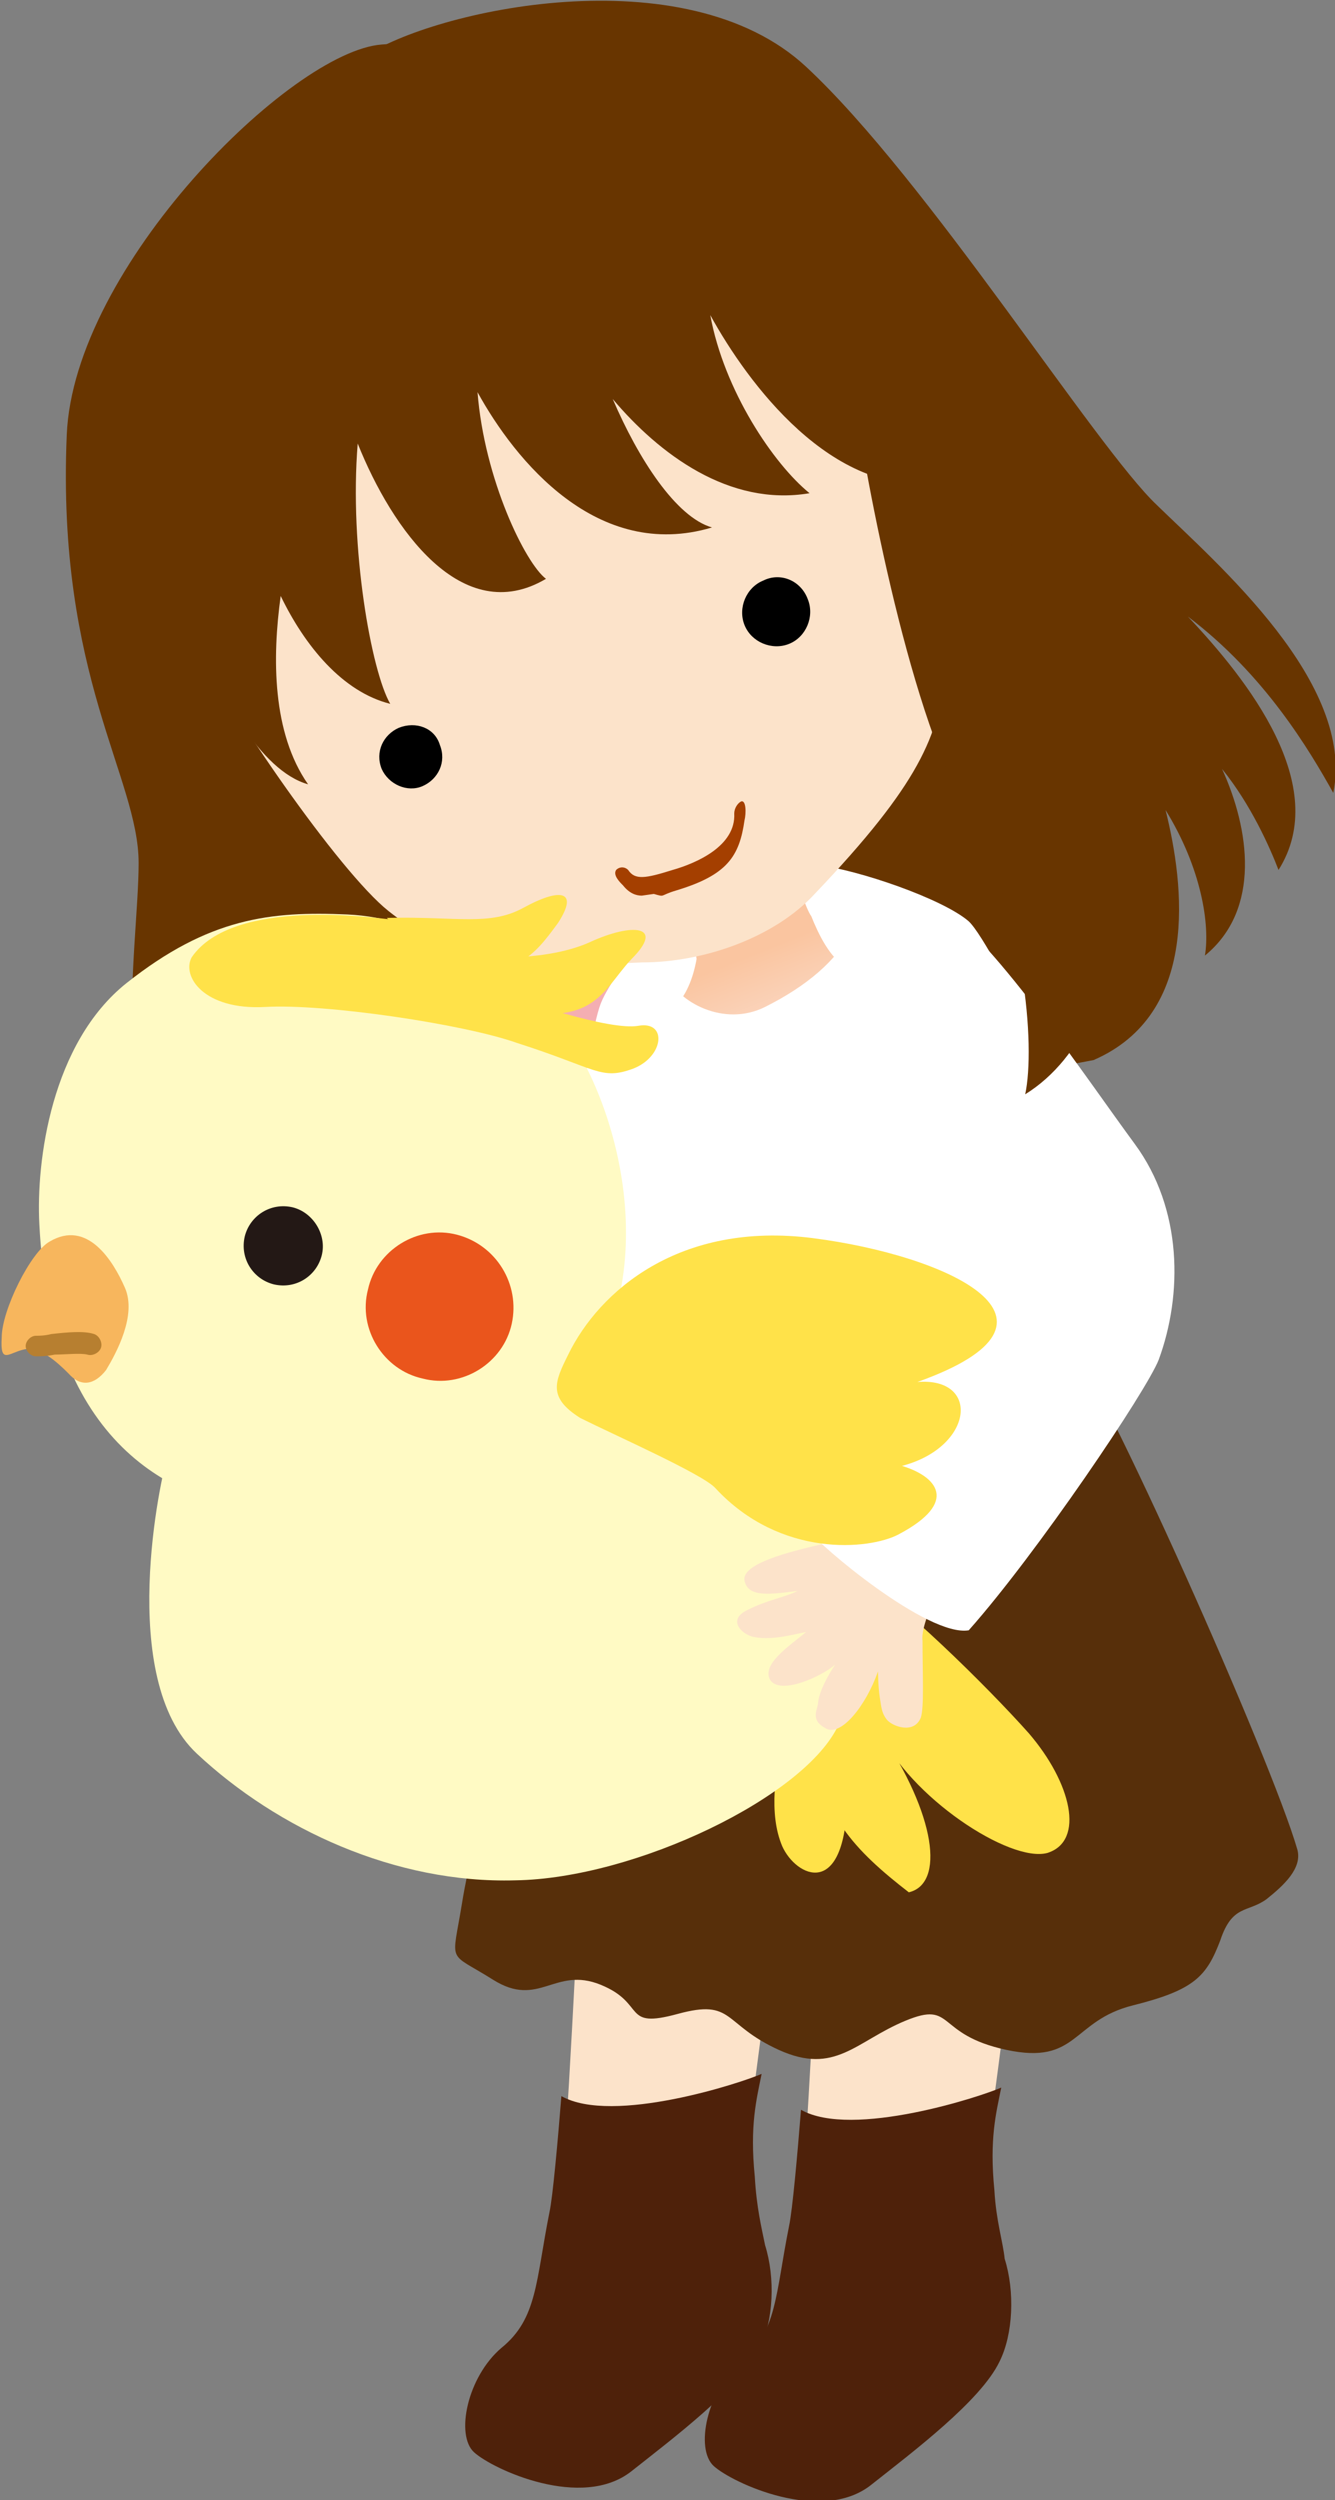 <svg id="レイヤー_1" xmlns="http://www.w3.org/2000/svg" viewBox="0 0 78 146"><rect x="0" y="0" width="78" height="146" fill="#808080" stroke="none"/><style>.st0{fill:#683500}.st1{fill:#fce3ca}.st2{fill:#4e210a}.st3{fill:#572f0a}.st4{fill:#f4aeb2}.st5{fill:#fff}.st6{fill:url(#XMLID_27_)}.st7{fill:#ffe249}.st8{fill:#fffac4}.st9{fill:#a43f00}.st10{fill:#ea551c}.st11{fill:#231815}.st12{fill:#f7b65d}.st13{fill:#b77f30}</style><g id="XMLID_88_"><path id="XMLID_124_" class="st0" d="M77.9 46.3c1.3-6.4-6.7-13.3-10.3-16.8-3.6-3.4-13.4-19-20.5-25.6C40-2.7 25.3.6 21.3 3.3c-12.5 8.4 7.2 40.6 12.9 48 10.3 13.5 22 12.1 29.7 10.6 6.2-2.7 5.3-10.2 4.2-14.6 2.1 3.4 2.6 6.7 2.3 8.5 3.3-2.7 2.6-7.4 1-10.9 1.7 2.1 2.8 4.6 3.3 5.9 3.1-4.9-1.8-11.1-5.3-14.8 4.5 3.4 7.1 7.8 8.5 10.3z"/><path id="XMLID_123_" class="st0" d="M47.1 44.7c-1.4-9.2-9.8-43.4-24.8-42.1-5.3.4-18 13-18.4 22.8-.6 14.1 4.2 20 4.2 25S6 66.6 11.5 70.1c-.8-2.4-.7-6.4.4-10.8.4 4.7 1.6 12.7 7.6 13.5-.7-1.1-1.8-3.8-2.1-6.4 1.4 4 5 8.8 9.9 7.8-1.7-1-4.2-4-5.4-8.3 2.4 3.8 7.6 9.8 14 7.2C41 69.5 49.7 62 47.1 44.7z"/><g id="XMLID_120_"><path id="XMLID_122_" class="st1" d="M45.9 108.3c-.4 1.9-2 15.5-2.3 16.7-1.6 1.5-10.3 2.4-10.7 1.5.4-4 1.1-20.1 1.3-22.3 2.2 1.6 8.6 4.1 11.7 4.1z"/><path id="XMLID_121_" class="st2" d="M44.1 127.1c-.3-3 .1-4.5.4-6-1.1.5-8.7 3-11.7 1.3-.2 2.5-.5 5.9-.7 6.8-.8 4-.7 6.2-2.8 7.9-2 1.7-2.7 5.1-1.6 6.1s6.3 3.4 9.2 1.1c2.4-1.9 6.4-4.9 7.5-7.2.8-1.6.9-4.1.3-6-.2-1-.5-2.2-.6-4z"/></g><g id="XMLID_117_"><path id="XMLID_119_" class="st1" d="M59.9 109.1c-.4 1.9-2 15.5-2.3 16.7-1.6 1.5-10.3 2.4-10.7 1.5.4-4 1.1-20.1 1.3-22.3 2.3 1.6 8.6 4.1 11.7 4.1z"/><path id="XMLID_118_" class="st2" d="M58.1 127.9c-.3-3 .1-4.5.4-6-1.1.5-8.7 3-11.7 1.3-.2 2.5-.5 5.9-.7 6.8-.8 4-.7 6.2-2.8 7.9-2 1.7-2.7 5.1-1.6 6.1s6.3 3.4 9.2 1.1c2.4-1.9 6.4-4.9 7.5-7.2.8-1.6.9-4.1.3-6-.1-1-.5-2.2-.6-4z"/></g><path id="XMLID_116_" class="st3" d="M62.1 77.8c2.3 2.7 12.2 25 13.7 30.2.3 1.1-.8 2.1-1.8 2.9-1.1.8-2 .3-2.7 2.4-.8 2.1-1.5 2.9-5.1 3.8-3.6.9-3.2 3.5-7.4 2.6s-3-2.9-5.9-1.7c-2.9 1.2-4.1 3.2-7.4 1.7-3.3-1.5-2.6-3-5.9-2.1-3.3.9-1.8-.6-4.5-1.7s-3.6 1.4-6.3-.3c-2.7-1.7-2.4-.8-1.8-4.5.6-3.8 3.8-16.4 4.8-20.2 1.1-3.8 3.8-10.9 5.4-13.6 1.8-2.8 24.9.5 24.9.5z"/><path id="XMLID_115_" class="st4" d="M34.3 56.7c-1.2 1.2-6 7.4-8.3 10.9-2.3 3.5 3.3 15.5 3.9 16.4.6.9 6.6 2.3 8.7.5 2.1-1.8 5.7-16.9 5.3-19-.4-2.1-2.1-10.6-3.3-11.2-1.2-.6-3.1-.6-6.3 2.4z"/><path id="XMLID_114_" class="st5" d="M47.7 50.5c2.5.3 7.4 2 8.9 3.3 1.5 1.4 7.7 14.5 8 16.1.3 1.7 1.5 8.4-1.8 10.3-3.3 1.8-17.1 8.1-21 6.8-3.9-1.4-8.3-10.9-8.7-12.1-.4-1.2 1.1-14 2-16.3.9-2.3 5.9-7.8 7.2-8 1.2-.1 2.7-.4 5.4-.1z"/><linearGradient id="XMLID_27_" gradientUnits="userSpaceOnUse" x1="45.573" y1="61.073" x2="43.503" y2="55.898"><stop offset="0" stop-color="#fbdccb"/><stop offset="1" stop-color="#fac5a0"/></linearGradient><path id="XMLID_113_" class="st6" d="M46.1 49.9c.4 1.4 1 3.2 1.3 3.6.4 1 1.1 2.5 2.1 3 .8 1.3.9 4.4-1.4 6.2-7 2.3-8.5-1.3-8.8-3.8.8-.7 1.2-1.8 1.4-2.9-.2-1.6-.5-2.5-.7-3.2 1.3-.3 5.6-2 6.1-2.9z"/><path id="XMLID_112_" class="st5" d="M39 57c.6 1.5 3.3 3 5.7 1.8 2.4-1.2 4.2-2.7 5.1-4.5 2.1 2.1 2.7 14.2-1.2 14.8-3.9.6-11.7.3-12.3-3.6-.7-3.9 1.8-6.1 2.7-8.5z"/><path id="XMLID_111_" class="st0" d="M9.6 22.9c-.6 3 1.2 8.2 2.8 8.2 1.6 0 4-1.2 4.8-3.8.8-2.6 5.2-6.4 5.2-6.4 2.4-.6 7.4-2.4 9.2-2.6 1.8-.2 4.2-.8 7.4-2s7.4-2.2 3.8-5.6c-3.6-3.4-17.4-1.2-21-.2-3.6 1-10.8 6-12.2 12.4z"/><path id="XMLID_110_" class="st7" d="M49.8 91.7c2.8 1.8 7.8 6.7 10.3 9.5 2.5 2.9 3.3 6.3 1.1 7-2.2.6-8.1-3.3-9.8-7.1 3.3 4.9 3.8 8.9 1.7 9.4-3.1-2.4-5.4-4.7-5.4-8.9"/><path id="XMLID_109_" class="st7" d="M45.8 101.1c-.5 2.3-.9 4.8-.1 6.7.8 1.8 3.7 3.2 3.8-2.8.1-3.9-.8-4.7-1.3-6.1"/><path id="XMLID_108_" class="st8" d="M9.8 85c-.4 1.2-3 13 1.7 17.4 4.7 4.4 11.6 7.6 18.6 7.4 7-.1 17-4.9 18.9-9.1 1.9-4.2 3.6-11-.2-15.9-3.8-4.9-22.8-9.8-27.4-9-4.6.8-9.2 1.5-11.6 9.2z"/><path id="XMLID_107_" class="st1" d="M53.9 95.8c0 2 .1 3.9-.1 4.5-.4 1-1.7.5-2 .1-.3-.4-.3-.7-.4-1.3-.1-.7-.1-1.5-.1-1.5-.7 2-2.2 3.9-3.1 3.3-.9-.5-.4-1.1-.4-1.5.1-.9 1-2.2 1-2.2-.8.7-3.2 1.8-3.8.9-.5-.9 1-1.9 2.1-2.8-.6.1-1.9.5-3 .3-.7-.1-1.7-1-.4-1.6 1.2-.6 2.1-.7 2.9-1.1-1.6.2-2.9.4-3.1-.6-.2-1 2.7-1.7 4.4-2.1 1.6-.3 2.2-1 2.2-1 1 1.3 3.8 4.3 4.5 4.3-.1 0-.8 1.6-.7 2.3z"/><path id="XMLID_106_" class="st5" d="M55 52.9c3.3 2.3 8.5 10.1 11.3 13.9 2.8 3.8 2.8 8.8 1.4 12.6-.7 1.8-7.1 11.3-11.1 15.8-2.4.4-8.8-5-9.3-5.8 2.6-3.3 7.5-11 9.6-15.2-1.2-1.1-3.9-4.8-5-5.9-1.1-1.1-2.4-3.2-2.4-3.2 2.1-3.5 5.5-12.2 5.5-12.2z"/><path id="XMLID_105_" class="st1" d="M47.6 52.2c6.1-6.4 7.3-9.3 7.6-13 .3-3.7-2.8-15.1-4.3-19C48.7 14.5 46.1 6 35.5 7c-5 .5-9.7 1.3-12.3 2.4-2.4 1-4.9 2.6-10.2 7.3-8 7-4.2 15.3-1.6 20.8 1.8 3.8 8.4 13.4 11.3 15.7 2.9 2.3 6 3.4 14.8 3 3.7 0 7.8-1.5 10.1-4z"/><path id="XMLID_104_" d="M25.7 43.5c.4 1-.1 2-1 2.4-.9.4-2-.1-2.4-1-.4-1 .1-2 1-2.4 1-.4 2.1 0 2.4 1z"/><path id="XMLID_103_" d="M47.2 35c.4 1-.1 2.2-1.1 2.6-1 .4-2.2-.1-2.6-1.1-.4-1 .1-2.2 1.1-2.6 1-.5 2.2 0 2.6 1.1z"/><path id="XMLID_102_" class="st9" d="M37.5 52.3c-.3 0-.7-.1-1.1-.6-.2-.2-.6-.6-.4-.9.2-.2.5-.2.7 0 .4.6 1 .5 2.6 0 1.4-.4 3.7-1.4 3.6-3.3 0-.3.2-.6.4-.7.3-.1.3.7.2 1.1-.3 2.1-1 3.2-4 4.1-1 .3-.6.4-1.3.2l-.7.1z"/><path id="XMLID_101_" class="st0" d="M54.8 28.2c-.4-5.7-5.1-19.3-11.4-21.5C38.5 5 30 4.9 19.4 9.8 8.9 14.7 6.8 24 6.4 28.4c-.4 4.4 6.4 16 8.7 17.6-.3-.8-.6-2.2-1-3.7 1.2 1.8 2.5 3.1 3.9 3.5-2.1-3-2.1-7.4-1.6-11 1.4 2.9 3.6 5.6 6.4 6.3-1.1-1.9-2.4-9.1-1.9-15.2 2 5 6.1 10.8 11 7.9-1.2-.9-3.6-5.8-4-10.9 2.2 4 7 9.9 13.7 7.9-2.1-.6-4.3-4-5.8-7.5 2.7 3.2 6.8 6.3 11.5 5.5-2.1-1.7-5-6-5.8-10.4 2.2 4 7.1 10.6 13.3 9.8z"/><path id="XMLID_100_" class="st0" d="M49.8 22.3c.6 4.8 3.2 18.9 6.6 24.9 3.5 6 4.1 13.9 3.5 16.7 3.4-2.1 5.4-6.8 4.4-10.6-1.1-3.8-4.8-14.9-5.1-18.3-.3-3.3.3-7.8-.8-11"/><g id="XMLID_90_"><path id="XMLID_99_" class="st8" d="M2.3 71.5c-.2-3.7.7-10.6 5.1-14.1 4.8-3.8 8.4-4.2 12.9-4 4.5.2 9.6 3.1 12.5 6.6 2.9 3.6 6.4 13.9.8 21.5-5.8 7.5-30.1 14-31.3-10z"/><path id="XMLID_98_" class="st10" d="M29.9 77.3c-.5 2.3-2.9 3.8-5.2 3.2-2.3-.5-3.8-2.9-3.2-5.2.5-2.3 2.9-3.8 5.2-3.2 2.3.6 3.7 2.9 3.2 5.2z"/><path id="XMLID_97_" class="st11" d="M18.8 73.3c-.3 1.2-1.5 2-2.8 1.7-1.2-.3-2-1.5-1.7-2.8.3-1.2 1.5-2 2.8-1.7 1.2.3 2 1.6 1.7 2.8z"/><path id="XMLID_96_" class="st12" d="M2.9 72.5c-1.1.6-2.8 4-2.8 5.6-.1 1.6.4.9 1.3.7.9-.2 1.9.7 2.6 1.4.7.8 1.5.7 2.2-.2.6-1 1.8-3.2 1.1-4.8-.7-1.6-2.2-4-4.4-2.7z"/><path id="XMLID_95_" class="st13" d="M2.2 79.2h-.1c-.3 0-.6-.3-.6-.6s.3-.6.6-.6c.2 0 .5 0 .9-.1.9-.1 1.9-.2 2.5 0 .3.1.5.5.4.8-.1.3-.5.5-.8.4-.4-.1-1.3 0-1.9 0-.5.1-.8.1-1 .1z"/><g id="XMLID_91_"><path id="XMLID_94_" class="st7" d="M22.6 53.6c4.1-.1 6 .5 8-.6s3.3-1.1 2 .9c-1.4 1.9-2.6 3.6-7.2 2.4"/><path id="XMLID_93_" class="st7" d="M26.5 55.8c2 .2 5.6.3 8-.8 2.4-1.1 4.4-1 2.4 1-1.9 2-2.2 4.7-9.7 2.2"/><path id="XMLID_92_" class="st7" d="M22.9 53.7c-1-.1-9.3-1.3-11.7 2.2-.6 1.1.7 3.1 4.3 2.9 3.5-.2 11.6 1 14.7 2.1 4.7 1.5 4.9 2.2 6.8 1.5 1.8-.7 2-2.8.3-2.5-1.7.3-6.9-1.5-8.1-1.9"/></g></g><path id="XMLID_89_" class="st7" d="M41.8 86.9c3.8 4.1 9 3.6 10.7 2.7 3.6-1.9 2.2-3.4.2-4 4.2-1.1 4.6-5.2.9-4.9 10.1-3.6 1.7-7.4-6.1-8.4S35 75.4 33.2 79.1c-.8 1.6-1.2 2.5.7 3.7 2 1 7.2 3.3 7.9 4.1z"/></g></svg>